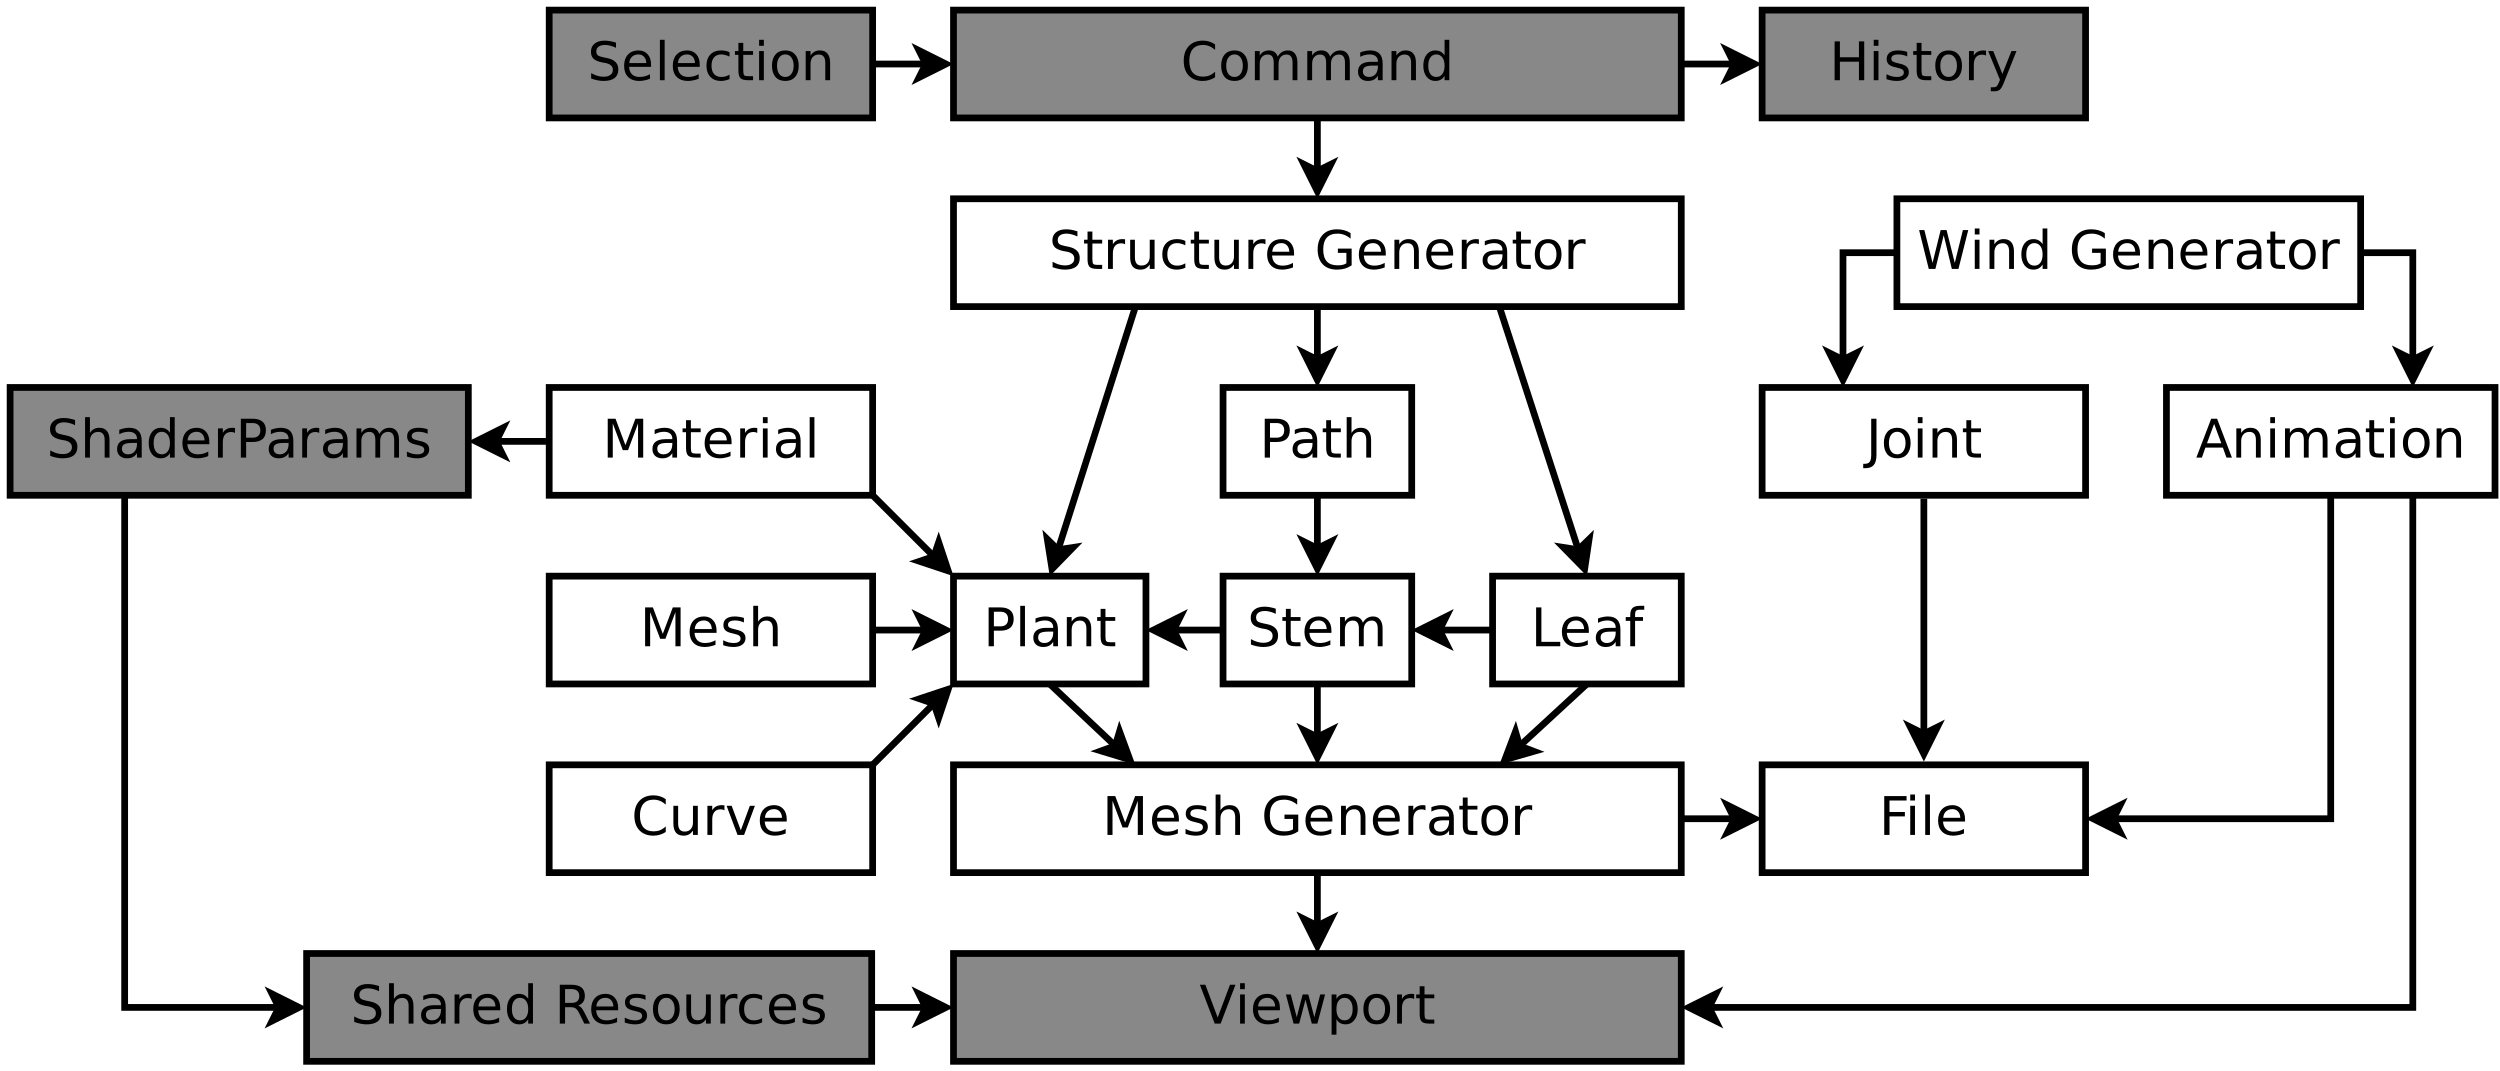 <?xml version="1.0" encoding="UTF-8"?>
<svg xmlns="http://www.w3.org/2000/svg" xmlns:xlink="http://www.w3.org/1999/xlink" width="371pt" height="159pt" viewBox="0 0 371 159" version="1.1">
<defs>
<g>
<symbol overflow="visible" id="glyph0-0">
<path style="stroke:none;" d="M 0.391 1.391 L 0.391 -5.578 L 4.344 -5.578 L 4.344 1.391 Z M 0.844 0.953 L 3.906 0.953 L 3.906 -5.125 L 0.844 -5.125 Z M 0.844 0.953 "/>
</symbol>
<symbol overflow="visible" id="glyph0-1">
<path style="stroke:none;" d="M 0.781 -5.766 L 1.938 -5.766 L 3.406 -1.844 L 4.891 -5.766 L 6.047 -5.766 L 6.047 0 L 5.281 0 L 5.281 -5.062 L 3.797 -1.109 L 3.016 -1.109 L 1.531 -5.062 L 1.531 0 L 0.781 0 Z M 0.781 -5.766 "/>
</symbol>
<symbol overflow="visible" id="glyph0-2">
<path style="stroke:none;" d="M 4.438 -2.344 L 4.438 -1.984 L 1.172 -1.984 C 1.203 -1.504 1.348 -1.133 1.609 -0.875 C 1.879 -0.613 2.25 -0.484 2.719 -0.484 C 2.988 -0.484 3.254 -0.516 3.516 -0.578 C 3.773 -0.648 4.031 -0.754 4.281 -0.891 L 4.281 -0.219 C 4.02 -0.113 3.754 -0.035 3.484 0.016 C 3.223 0.078 2.953 0.109 2.672 0.109 C 1.984 0.109 1.438 -0.086 1.031 -0.484 C 0.633 -0.891 0.438 -1.438 0.438 -2.125 C 0.438 -2.832 0.625 -3.391 1 -3.797 C 1.383 -4.211 1.906 -4.422 2.562 -4.422 C 3.133 -4.422 3.586 -4.234 3.922 -3.859 C 4.266 -3.484 4.438 -2.977 4.438 -2.344 Z M 3.734 -2.547 C 3.723 -2.93 3.613 -3.238 3.406 -3.469 C 3.195 -3.707 2.914 -3.828 2.562 -3.828 C 2.164 -3.828 1.848 -3.711 1.609 -3.484 C 1.367 -3.266 1.234 -2.953 1.203 -2.547 Z M 3.734 -2.547 "/>
</symbol>
<symbol overflow="visible" id="glyph0-3">
<path style="stroke:none;" d="M 3.5 -4.203 L 3.5 -3.531 C 3.301 -3.625 3.094 -3.695 2.875 -3.75 C 2.656 -3.801 2.43 -3.828 2.203 -3.828 C 1.848 -3.828 1.582 -3.773 1.406 -3.672 C 1.227 -3.566 1.141 -3.406 1.141 -3.188 C 1.141 -3.02 1.203 -2.891 1.328 -2.797 C 1.461 -2.703 1.719 -2.613 2.094 -2.531 L 2.344 -2.469 C 2.844 -2.363 3.195 -2.211 3.406 -2.016 C 3.625 -1.816 3.734 -1.539 3.734 -1.188 C 3.734 -0.789 3.57 -0.473 3.25 -0.234 C 2.938 -0.004 2.504 0.109 1.953 0.109 C 1.711 0.109 1.469 0.086 1.219 0.047 C 0.969 0.004 0.703 -0.062 0.422 -0.156 L 0.422 -0.891 C 0.691 -0.754 0.953 -0.648 1.203 -0.578 C 1.461 -0.516 1.719 -0.484 1.969 -0.484 C 2.301 -0.484 2.555 -0.539 2.734 -0.656 C 2.91 -0.77 3 -0.93 3 -1.141 C 3 -1.328 2.93 -1.473 2.797 -1.578 C 2.672 -1.68 2.391 -1.781 1.953 -1.875 L 1.703 -1.938 C 1.266 -2.031 0.945 -2.172 0.75 -2.359 C 0.551 -2.555 0.453 -2.82 0.453 -3.156 C 0.453 -3.562 0.598 -3.875 0.891 -4.094 C 1.18 -4.312 1.594 -4.422 2.125 -4.422 C 2.383 -4.422 2.629 -4.398 2.859 -4.359 C 3.086 -4.328 3.301 -4.273 3.5 -4.203 Z M 3.5 -4.203 "/>
</symbol>
<symbol overflow="visible" id="glyph0-4">
<path style="stroke:none;" d="M 4.344 -2.609 L 4.344 0 L 3.625 0 L 3.625 -2.594 C 3.625 -3 3.547 -3.301 3.391 -3.5 C 3.234 -3.707 2.992 -3.812 2.672 -3.812 C 2.285 -3.812 1.984 -3.688 1.766 -3.438 C 1.547 -3.195 1.438 -2.863 1.438 -2.438 L 1.438 0 L 0.719 0 L 0.719 -6 L 1.438 -6 L 1.438 -3.656 C 1.602 -3.914 1.801 -4.109 2.031 -4.234 C 2.258 -4.359 2.523 -4.422 2.828 -4.422 C 3.328 -4.422 3.703 -4.266 3.953 -3.953 C 4.211 -3.648 4.344 -3.203 4.344 -2.609 Z M 4.344 -2.609 "/>
</symbol>
<symbol overflow="visible" id="glyph0-5">
<path style="stroke:none;" d=""/>
</symbol>
<symbol overflow="visible" id="glyph0-6">
<path style="stroke:none;" d="M 4.703 -0.828 L 4.703 -2.375 L 3.438 -2.375 L 3.438 -3.016 L 5.484 -3.016 L 5.484 -0.531 C 5.18 -0.32 4.848 -0.16 4.484 -0.047 C 4.117 0.055 3.727 0.109 3.312 0.109 C 2.414 0.109 1.711 -0.148 1.203 -0.672 C 0.691 -1.203 0.438 -1.938 0.438 -2.875 C 0.438 -3.812 0.691 -4.547 1.203 -5.078 C 1.711 -5.609 2.414 -5.875 3.312 -5.875 C 3.695 -5.875 4.055 -5.828 4.391 -5.734 C 4.734 -5.641 5.047 -5.5 5.328 -5.312 L 5.328 -4.484 C 5.035 -4.734 4.727 -4.922 4.406 -5.047 C 4.082 -5.172 3.742 -5.234 3.391 -5.234 C 2.68 -5.234 2.148 -5.035 1.797 -4.641 C 1.441 -4.242 1.266 -3.656 1.266 -2.875 C 1.266 -2.094 1.441 -1.504 1.797 -1.109 C 2.148 -0.723 2.68 -0.531 3.391 -0.531 C 3.66 -0.531 3.906 -0.551 4.125 -0.594 C 4.344 -0.645 4.535 -0.723 4.703 -0.828 Z M 4.703 -0.828 "/>
</symbol>
<symbol overflow="visible" id="glyph0-7">
<path style="stroke:none;" d="M 4.344 -2.609 L 4.344 0 L 3.625 0 L 3.625 -2.594 C 3.625 -3 3.547 -3.301 3.391 -3.5 C 3.234 -3.707 2.992 -3.812 2.672 -3.812 C 2.285 -3.812 1.984 -3.688 1.766 -3.438 C 1.547 -3.195 1.438 -2.863 1.438 -2.438 L 1.438 0 L 0.719 0 L 0.719 -4.328 L 1.438 -4.328 L 1.438 -3.656 C 1.602 -3.914 1.801 -4.109 2.031 -4.234 C 2.258 -4.359 2.523 -4.422 2.828 -4.422 C 3.328 -4.422 3.703 -4.266 3.953 -3.953 C 4.211 -3.648 4.344 -3.203 4.344 -2.609 Z M 4.344 -2.609 "/>
</symbol>
<symbol overflow="visible" id="glyph0-8">
<path style="stroke:none;" d="M 3.25 -3.656 C 3.164 -3.707 3.078 -3.742 2.984 -3.766 C 2.891 -3.785 2.785 -3.797 2.672 -3.797 C 2.273 -3.797 1.969 -3.664 1.75 -3.406 C 1.539 -3.145 1.438 -2.77 1.438 -2.281 L 1.438 0 L 0.719 0 L 0.719 -4.328 L 1.438 -4.328 L 1.438 -3.656 C 1.582 -3.914 1.773 -4.109 2.016 -4.234 C 2.254 -4.359 2.547 -4.422 2.891 -4.422 C 2.941 -4.422 2.992 -4.414 3.047 -4.406 C 3.109 -4.406 3.176 -4.398 3.25 -4.391 Z M 3.25 -3.656 "/>
</symbol>
<symbol overflow="visible" id="glyph0-9">
<path style="stroke:none;" d="M 2.703 -2.172 C 2.129 -2.172 1.734 -2.102 1.516 -1.969 C 1.297 -1.844 1.188 -1.625 1.188 -1.312 C 1.188 -1.051 1.27 -0.848 1.438 -0.703 C 1.602 -0.555 1.828 -0.484 2.109 -0.484 C 2.504 -0.484 2.82 -0.617 3.062 -0.891 C 3.301 -1.172 3.422 -1.547 3.422 -2.016 L 3.422 -2.172 Z M 4.125 -2.469 L 4.125 0 L 3.422 0 L 3.422 -0.656 C 3.254 -0.395 3.051 -0.203 2.812 -0.078 C 2.57 0.047 2.273 0.109 1.922 0.109 C 1.484 0.109 1.129 -0.016 0.859 -0.266 C 0.598 -0.516 0.469 -0.848 0.469 -1.266 C 0.469 -1.742 0.629 -2.109 0.953 -2.359 C 1.285 -2.609 1.773 -2.734 2.422 -2.734 L 3.422 -2.734 L 3.422 -2.797 C 3.422 -3.129 3.312 -3.383 3.094 -3.562 C 2.875 -3.738 2.57 -3.828 2.188 -3.828 C 1.938 -3.828 1.691 -3.797 1.453 -3.734 C 1.223 -3.672 1.004 -3.582 0.797 -3.469 L 0.797 -4.125 C 1.055 -4.227 1.305 -4.301 1.547 -4.344 C 1.797 -4.395 2.035 -4.422 2.266 -4.422 C 2.891 -4.422 3.352 -4.258 3.656 -3.938 C 3.969 -3.613 4.125 -3.125 4.125 -2.469 Z M 4.125 -2.469 "/>
</symbol>
<symbol overflow="visible" id="glyph0-10">
<path style="stroke:none;" d="M 1.453 -5.547 L 1.453 -4.328 L 2.906 -4.328 L 2.906 -3.766 L 1.453 -3.766 L 1.453 -1.422 C 1.453 -1.066 1.5 -0.836 1.594 -0.734 C 1.688 -0.641 1.883 -0.594 2.188 -0.594 L 2.906 -0.594 L 2.906 0 L 2.188 0 C 1.633 0 1.254 -0.098 1.047 -0.297 C 0.836 -0.504 0.734 -0.879 0.734 -1.422 L 0.734 -3.766 L 0.219 -3.766 L 0.219 -4.328 L 0.734 -4.328 L 0.734 -5.547 Z M 1.453 -5.547 "/>
</symbol>
<symbol overflow="visible" id="glyph0-11">
<path style="stroke:none;" d="M 2.422 -3.828 C 2.035 -3.828 1.734 -3.676 1.516 -3.375 C 1.297 -3.082 1.188 -2.676 1.188 -2.156 C 1.188 -1.633 1.297 -1.223 1.516 -0.922 C 1.734 -0.629 2.035 -0.484 2.422 -0.484 C 2.797 -0.484 3.094 -0.633 3.312 -0.938 C 3.539 -1.238 3.656 -1.645 3.656 -2.156 C 3.656 -2.664 3.539 -3.07 3.312 -3.375 C 3.094 -3.676 2.797 -3.828 2.422 -3.828 Z M 2.422 -4.422 C 3.035 -4.422 3.52 -4.219 3.875 -3.812 C 4.227 -3.414 4.406 -2.863 4.406 -2.156 C 4.406 -1.445 4.227 -0.891 3.875 -0.484 C 3.52 -0.086 3.035 0.109 2.422 0.109 C 1.797 0.109 1.305 -0.086 0.953 -0.484 C 0.609 -0.891 0.438 -1.445 0.438 -2.156 C 0.438 -2.863 0.609 -3.414 0.953 -3.812 C 1.305 -4.219 1.797 -4.422 2.422 -4.422 Z M 2.422 -4.422 "/>
</symbol>
<symbol overflow="visible" id="glyph0-12">
<path style="stroke:none;" d="M 4.234 -5.578 L 4.234 -4.812 C 3.93 -4.957 3.648 -5.062 3.391 -5.125 C 3.129 -5.195 2.879 -5.234 2.641 -5.234 C 2.211 -5.234 1.883 -5.148 1.656 -4.984 C 1.426 -4.816 1.312 -4.582 1.312 -4.281 C 1.312 -4.031 1.383 -3.836 1.531 -3.703 C 1.688 -3.578 1.977 -3.473 2.406 -3.391 L 2.875 -3.297 C 3.457 -3.18 3.883 -2.984 4.156 -2.703 C 4.438 -2.43 4.578 -2.062 4.578 -1.594 C 4.578 -1.031 4.391 -0.602 4.016 -0.312 C 3.641 -0.031 3.094 0.109 2.375 0.109 C 2.102 0.109 1.812 0.078 1.5 0.016 C 1.188 -0.047 0.867 -0.133 0.547 -0.25 L 0.547 -1.062 C 0.859 -0.883 1.164 -0.75 1.469 -0.656 C 1.781 -0.562 2.082 -0.516 2.375 -0.516 C 2.812 -0.516 3.148 -0.602 3.391 -0.781 C 3.641 -0.957 3.766 -1.207 3.766 -1.531 C 3.766 -1.812 3.676 -2.031 3.5 -2.188 C 3.332 -2.352 3.047 -2.477 2.641 -2.562 L 2.172 -2.641 C 1.586 -2.766 1.164 -2.945 0.906 -3.188 C 0.645 -3.438 0.516 -3.781 0.516 -4.219 C 0.516 -4.727 0.691 -5.129 1.047 -5.422 C 1.41 -5.723 1.91 -5.875 2.547 -5.875 C 2.816 -5.875 3.094 -5.848 3.375 -5.797 C 3.656 -5.742 3.941 -5.672 4.234 -5.578 Z M 4.234 -5.578 "/>
</symbol>
<symbol overflow="visible" id="glyph0-13">
<path style="stroke:none;" d="M 0.672 -1.703 L 0.672 -4.328 L 1.375 -4.328 L 1.375 -1.734 C 1.375 -1.328 1.453 -1.02 1.609 -0.812 C 1.773 -0.602 2.02 -0.5 2.344 -0.5 C 2.727 -0.5 3.031 -0.617 3.25 -0.859 C 3.469 -1.109 3.578 -1.445 3.578 -1.875 L 3.578 -4.328 L 4.297 -4.328 L 4.297 0 L 3.578 0 L 3.578 -0.656 C 3.41 -0.395 3.211 -0.203 2.984 -0.078 C 2.754 0.047 2.488 0.109 2.188 0.109 C 1.688 0.109 1.305 -0.039 1.047 -0.344 C 0.797 -0.656 0.672 -1.109 0.672 -1.703 Z M 2.453 -4.422 Z M 2.453 -4.422 "/>
</symbol>
<symbol overflow="visible" id="glyph0-14">
<path style="stroke:none;" d="M 3.859 -4.156 L 3.859 -3.5 C 3.66 -3.602 3.457 -3.68 3.25 -3.734 C 3.051 -3.797 2.848 -3.828 2.641 -3.828 C 2.18 -3.828 1.82 -3.68 1.562 -3.391 C 1.312 -3.098 1.188 -2.688 1.188 -2.156 C 1.188 -1.625 1.312 -1.211 1.562 -0.922 C 1.82 -0.629 2.18 -0.484 2.641 -0.484 C 2.848 -0.484 3.051 -0.508 3.25 -0.562 C 3.457 -0.625 3.66 -0.711 3.859 -0.828 L 3.859 -0.172 C 3.66 -0.078 3.453 -0.008 3.234 0.031 C 3.023 0.082 2.801 0.109 2.562 0.109 C 1.914 0.109 1.398 -0.094 1.016 -0.5 C 0.629 -0.906 0.438 -1.457 0.438 -2.156 C 0.438 -2.863 0.629 -3.414 1.016 -3.812 C 1.398 -4.219 1.93 -4.422 2.609 -4.422 C 2.828 -4.422 3.039 -4.398 3.25 -4.359 C 3.457 -4.316 3.66 -4.25 3.859 -4.156 Z M 3.859 -4.156 "/>
</symbol>
<symbol overflow="visible" id="glyph0-15">
<path style="stroke:none;" d="M 1.562 -5.125 L 1.562 -2.953 L 2.531 -2.953 C 2.895 -2.953 3.176 -3.047 3.375 -3.234 C 3.57 -3.422 3.672 -3.691 3.672 -4.047 C 3.672 -4.391 3.57 -4.656 3.375 -4.844 C 3.176 -5.031 2.895 -5.125 2.531 -5.125 Z M 0.781 -5.766 L 2.531 -5.766 C 3.176 -5.766 3.664 -5.617 4 -5.328 C 4.332 -5.035 4.5 -4.609 4.5 -4.047 C 4.5 -3.473 4.332 -3.039 4 -2.75 C 3.664 -2.457 3.176 -2.312 2.531 -2.312 L 1.562 -2.312 L 1.562 0 L 0.781 0 Z M 0.781 -5.766 "/>
</symbol>
<symbol overflow="visible" id="glyph0-16">
<path style="stroke:none;" d="M 0.75 -6 L 1.453 -6 L 1.453 0 L 0.75 0 Z M 0.75 -6 "/>
</symbol>
<symbol overflow="visible" id="glyph0-17">
<path style="stroke:none;" d="M 4.109 -3.5 C 4.285 -3.812 4.5 -4.039 4.75 -4.188 C 5 -4.344 5.289 -4.422 5.625 -4.422 C 6.07 -4.422 6.414 -4.266 6.656 -3.953 C 6.906 -3.641 7.031 -3.191 7.031 -2.609 L 7.031 0 L 6.312 0 L 6.312 -2.594 C 6.312 -3 6.238 -3.301 6.094 -3.5 C 5.945 -3.707 5.723 -3.812 5.422 -3.812 C 5.055 -3.812 4.766 -3.688 4.547 -3.438 C 4.336 -3.195 4.234 -2.863 4.234 -2.438 L 4.234 0 L 3.516 0 L 3.516 -2.594 C 3.516 -3.008 3.441 -3.316 3.297 -3.516 C 3.148 -3.711 2.926 -3.812 2.625 -3.812 C 2.258 -3.812 1.969 -3.688 1.75 -3.438 C 1.539 -3.195 1.438 -2.863 1.438 -2.438 L 1.438 0 L 0.719 0 L 0.719 -4.328 L 1.438 -4.328 L 1.438 -3.656 C 1.594 -3.914 1.785 -4.109 2.016 -4.234 C 2.242 -4.359 2.516 -4.422 2.828 -4.422 C 3.141 -4.422 3.406 -4.344 3.625 -4.188 C 3.844 -4.031 4.004 -3.801 4.109 -3.5 Z M 4.109 -3.5 "/>
</symbol>
<symbol overflow="visible" id="glyph0-18">
<path style="stroke:none;" d="M 0.781 -5.766 L 1.562 -5.766 L 1.562 -0.656 L 4.359 -0.656 L 4.359 0 L 0.781 0 Z M 0.781 -5.766 "/>
</symbol>
<symbol overflow="visible" id="glyph0-19">
<path style="stroke:none;" d="M 2.938 -6 L 2.938 -5.422 L 2.25 -5.422 C 2 -5.422 1.82 -5.367 1.719 -5.266 C 1.625 -5.16 1.578 -4.973 1.578 -4.703 L 1.578 -4.328 L 2.75 -4.328 L 2.75 -3.766 L 1.578 -3.766 L 1.578 0 L 0.859 0 L 0.859 -3.766 L 0.188 -3.766 L 0.188 -4.328 L 0.859 -4.328 L 0.859 -4.625 C 0.859 -5.102 0.969 -5.453 1.188 -5.672 C 1.414 -5.891 1.773 -6 2.266 -6 Z M 2.938 -6 "/>
</symbol>
<symbol overflow="visible" id="glyph0-20">
<path style="stroke:none;" d="M 0.75 -4.328 L 1.453 -4.328 L 1.453 0 L 0.75 0 Z M 0.75 -6 L 1.453 -6 L 1.453 -5.109 L 0.75 -5.109 Z M 0.75 -6 "/>
</symbol>
<symbol overflow="visible" id="glyph0-21">
<path style="stroke:none;" d="M 5.094 -5.312 L 5.094 -4.5 C 4.832 -4.738 4.551 -4.922 4.25 -5.047 C 3.957 -5.172 3.641 -5.234 3.297 -5.234 C 2.641 -5.234 2.133 -5.031 1.781 -4.625 C 1.438 -4.219 1.266 -3.633 1.266 -2.875 C 1.266 -2.113 1.438 -1.531 1.781 -1.125 C 2.133 -0.727 2.641 -0.531 3.297 -0.531 C 3.641 -0.531 3.957 -0.586 4.25 -0.703 C 4.551 -0.828 4.832 -1.016 5.094 -1.266 L 5.094 -0.438 C 4.82 -0.258 4.531 -0.125 4.219 -0.031 C 3.914 0.062 3.598 0.109 3.266 0.109 C 2.391 0.109 1.695 -0.156 1.188 -0.688 C 0.688 -1.219 0.438 -1.945 0.438 -2.875 C 0.438 -3.801 0.688 -4.531 1.188 -5.062 C 1.695 -5.602 2.391 -5.875 3.266 -5.875 C 3.609 -5.875 3.93 -5.828 4.234 -5.734 C 4.535 -5.641 4.82 -5.5 5.094 -5.312 Z M 5.094 -5.312 "/>
</symbol>
<symbol overflow="visible" id="glyph0-22">
<path style="stroke:none;" d="M 0.234 -4.328 L 0.984 -4.328 L 2.344 -0.688 L 3.688 -4.328 L 4.438 -4.328 L 2.828 0 L 1.859 0 Z M 0.234 -4.328 "/>
</symbol>
<symbol overflow="visible" id="glyph0-23">
<path style="stroke:none;" d="M 3.594 -3.672 L 3.594 -6 L 4.297 -6 L 4.297 0 L 3.594 0 L 3.594 -0.656 C 3.438 -0.395 3.242 -0.203 3.016 -0.078 C 2.797 0.047 2.523 0.109 2.203 0.109 C 1.68 0.109 1.254 -0.098 0.922 -0.516 C 0.598 -0.93 0.438 -1.477 0.438 -2.156 C 0.438 -2.832 0.598 -3.379 0.922 -3.797 C 1.254 -4.211 1.68 -4.422 2.203 -4.422 C 2.523 -4.422 2.797 -4.359 3.016 -4.234 C 3.242 -4.109 3.438 -3.922 3.594 -3.672 Z M 1.172 -2.156 C 1.172 -1.633 1.273 -1.223 1.484 -0.922 C 1.703 -0.629 2 -0.484 2.375 -0.484 C 2.75 -0.484 3.047 -0.629 3.266 -0.922 C 3.484 -1.223 3.594 -1.633 3.594 -2.156 C 3.594 -2.676 3.484 -3.082 3.266 -3.375 C 3.047 -3.676 2.75 -3.828 2.375 -3.828 C 2 -3.828 1.703 -3.676 1.484 -3.375 C 1.273 -3.082 1.172 -2.676 1.172 -2.156 Z M 1.172 -2.156 "/>
</symbol>
<symbol overflow="visible" id="glyph0-24">
<path style="stroke:none;" d="M 2.266 0 L 0.062 -5.766 L 0.875 -5.766 L 2.703 -0.906 L 4.531 -5.766 L 5.344 -5.766 L 3.141 0 Z M 2.266 0 "/>
</symbol>
<symbol overflow="visible" id="glyph0-25">
<path style="stroke:none;" d="M 0.328 -4.328 L 1.047 -4.328 L 1.938 -0.953 L 2.812 -4.328 L 3.656 -4.328 L 4.547 -0.953 L 5.422 -4.328 L 6.141 -4.328 L 5 0 L 4.172 0 L 3.234 -3.547 L 2.297 0 L 1.469 0 Z M 0.328 -4.328 "/>
</symbol>
<symbol overflow="visible" id="glyph0-26">
<path style="stroke:none;" d="M 1.438 -0.656 L 1.438 1.641 L 0.719 1.641 L 0.719 -4.328 L 1.438 -4.328 L 1.438 -3.672 C 1.582 -3.922 1.77 -4.109 2 -4.234 C 2.227 -4.359 2.5 -4.422 2.812 -4.422 C 3.344 -4.422 3.77 -4.211 4.094 -3.797 C 4.426 -3.379 4.594 -2.832 4.594 -2.156 C 4.594 -1.477 4.426 -0.93 4.094 -0.516 C 3.77 -0.098 3.344 0.109 2.812 0.109 C 2.5 0.109 2.227 0.047 2 -0.078 C 1.77 -0.203 1.582 -0.395 1.438 -0.656 Z M 3.844 -2.156 C 3.844 -2.676 3.734 -3.082 3.516 -3.375 C 3.305 -3.676 3.016 -3.828 2.641 -3.828 C 2.266 -3.828 1.969 -3.676 1.75 -3.375 C 1.539 -3.082 1.438 -2.676 1.438 -2.156 C 1.438 -1.633 1.539 -1.223 1.75 -0.922 C 1.969 -0.629 2.266 -0.484 2.641 -0.484 C 3.016 -0.484 3.305 -0.629 3.516 -0.922 C 3.734 -1.223 3.844 -1.633 3.844 -2.156 Z M 3.844 -2.156 "/>
</symbol>
<symbol overflow="visible" id="glyph0-27">
<path style="stroke:none;" d="M 0.781 -5.766 L 1.562 -5.766 L 1.562 -3.406 L 4.391 -3.406 L 4.391 -5.766 L 5.172 -5.766 L 5.172 0 L 4.391 0 L 4.391 -2.75 L 1.562 -2.75 L 1.562 0 L 0.781 0 Z M 0.781 -5.766 "/>
</symbol>
<symbol overflow="visible" id="glyph0-28">
<path style="stroke:none;" d="M 2.547 0.406 C 2.348 0.914 2.148 1.25 1.953 1.406 C 1.766 1.562 1.508 1.641 1.188 1.641 L 0.625 1.641 L 0.625 1.047 L 1.047 1.047 C 1.234 1.047 1.379 1 1.484 0.906 C 1.598 0.812 1.723 0.594 1.859 0.25 L 1.984 -0.062 L 0.234 -4.328 L 0.984 -4.328 L 2.344 -0.938 L 3.688 -4.328 L 4.438 -4.328 Z M 2.547 0.406 "/>
</symbol>
<symbol overflow="visible" id="glyph0-29">
<path style="stroke:none;" d="M 0.781 -5.766 L 4.094 -5.766 L 4.094 -5.109 L 1.562 -5.109 L 1.562 -3.406 L 3.844 -3.406 L 3.844 -2.75 L 1.562 -2.75 L 1.562 0 L 0.781 0 Z M 0.781 -5.766 "/>
</symbol>
<symbol overflow="visible" id="glyph0-30">
<path style="stroke:none;" d="M 3.516 -2.703 C 3.68 -2.648 3.844 -2.531 4 -2.344 C 4.156 -2.156 4.312 -1.898 4.469 -1.578 L 5.266 0 L 4.422 0 L 3.688 -1.484 C 3.5 -1.867 3.316 -2.125 3.141 -2.25 C 2.961 -2.375 2.719 -2.438 2.406 -2.438 L 1.562 -2.438 L 1.562 0 L 0.781 0 L 0.781 -5.766 L 2.531 -5.766 C 3.195 -5.766 3.691 -5.625 4.016 -5.344 C 4.336 -5.07 4.5 -4.66 4.5 -4.109 C 4.5 -3.742 4.41 -3.441 4.234 -3.203 C 4.066 -2.961 3.828 -2.797 3.516 -2.703 Z M 1.562 -5.125 L 1.562 -3.078 L 2.531 -3.078 C 2.906 -3.078 3.188 -3.16 3.375 -3.328 C 3.57 -3.504 3.672 -3.766 3.672 -4.109 C 3.672 -4.441 3.57 -4.691 3.375 -4.859 C 3.188 -5.035 2.906 -5.125 2.531 -5.125 Z M 1.562 -5.125 "/>
</symbol>
<symbol overflow="visible" id="glyph0-31">
<path style="stroke:none;" d="M 0.266 -5.766 L 1.047 -5.766 L 2.266 -0.891 L 3.469 -5.766 L 4.344 -5.766 L 5.562 -0.891 L 6.766 -5.766 L 7.562 -5.766 L 6.109 0 L 5.125 0 L 3.922 -5 L 2.688 0 L 1.703 0 Z M 0.266 -5.766 "/>
</symbol>
<symbol overflow="visible" id="glyph0-32">
<path style="stroke:none;" d="M 0.781 -5.766 L 1.562 -5.766 L 1.562 -0.406 C 1.562 0.289 1.426 0.797 1.156 1.109 C 0.895 1.422 0.473 1.578 -0.109 1.578 L -0.406 1.578 L -0.406 0.922 L -0.172 0.922 C 0.172 0.922 0.414 0.82 0.562 0.625 C 0.707 0.438 0.781 0.094 0.781 -0.406 Z M 0.781 -5.766 "/>
</symbol>
<symbol overflow="visible" id="glyph0-33">
<path style="stroke:none;" d="M 2.703 -5 L 1.641 -2.125 L 3.766 -2.125 Z M 2.266 -5.766 L 3.141 -5.766 L 5.344 0 L 4.531 0 L 4 -1.484 L 1.406 -1.484 L 0.891 0 L 0.062 0 Z M 2.266 -5.766 "/>
</symbol>
</g>
</defs>
<g id="surface8320">
<rect x="0" y="0" width="371" height="159" style="fill:rgb(100%,100%,100%);fill-opacity:1;stroke:none;"/>
<path style="fill-rule:evenodd;fill:rgb(100%,100%,100%);fill-opacity:1;stroke-width:0.05;stroke-linecap:butt;stroke-linejoin:miter;stroke:rgb(0%,0%,0%);stroke-opacity:1;stroke-miterlimit:10;" d="M 2.4 -6.6 L 7.8 -6.6 L 7.8 -5.8 L 2.4 -5.8 Z M 2.4 -6.6 " transform="matrix(20,0,0,20,93.5,245.5)"/>
<g style="fill:rgb(0%,0%,0%);fill-opacity:1;">
  <use xlink:href="#glyph0-1" x="163.566" y="123.905"/>
  <use xlink:href="#glyph0-2" x="170.511" y="123.905"/>
  <use xlink:href="#glyph0-3" x="175.511" y="123.905"/>
  <use xlink:href="#glyph0-4" x="179.678" y="123.905"/>
  <use xlink:href="#glyph0-5" x="184.678" y="123.905"/>
  <use xlink:href="#glyph0-6" x="187.178" y="123.905"/>
  <use xlink:href="#glyph0-2" x="193.289" y="123.905"/>
  <use xlink:href="#glyph0-7" x="198.289" y="123.905"/>
  <use xlink:href="#glyph0-2" x="203.289" y="123.905"/>
  <use xlink:href="#glyph0-8" x="208.289" y="123.905"/>
  <use xlink:href="#glyph0-9" x="211.622" y="123.905"/>
  <use xlink:href="#glyph0-10" x="216.344" y="123.905"/>
  <use xlink:href="#glyph0-11" x="219.4" y="123.905"/>
  <use xlink:href="#glyph0-8" x="224.122" y="123.905"/>
</g>
<path style="fill-rule:evenodd;fill:rgb(100%,100%,100%);fill-opacity:1;stroke-width:0.05;stroke-linecap:butt;stroke-linejoin:miter;stroke:rgb(0%,0%,0%);stroke-opacity:1;stroke-miterlimit:10;" d="M 2.4 -10.8 L 7.8 -10.8 L 7.8 -10 L 2.4 -10 Z M 2.4 -10.8 " transform="matrix(20,0,0,20,93.5,245.5)"/>
<g style="fill:rgb(0%,0%,0%);fill-opacity:1;">
  <use xlink:href="#glyph0-12" x="155.656" y="39.905"/>
  <use xlink:href="#glyph0-10" x="160.656" y="39.905"/>
  <use xlink:href="#glyph0-8" x="163.712" y="39.905"/>
  <use xlink:href="#glyph0-13" x="167.045" y="39.905"/>
  <use xlink:href="#glyph0-14" x="172.045" y="39.905"/>
  <use xlink:href="#glyph0-10" x="176.49" y="39.905"/>
  <use xlink:href="#glyph0-13" x="179.545" y="39.905"/>
  <use xlink:href="#glyph0-8" x="184.545" y="39.905"/>
  <use xlink:href="#glyph0-2" x="187.601" y="39.905"/>
  <use xlink:href="#glyph0-5" x="192.601" y="39.905"/>
  <use xlink:href="#glyph0-6" x="195.101" y="39.905"/>
  <use xlink:href="#glyph0-2" x="201.212" y="39.905"/>
  <use xlink:href="#glyph0-7" x="206.212" y="39.905"/>
  <use xlink:href="#glyph0-2" x="211.212" y="39.905"/>
  <use xlink:href="#glyph0-8" x="216.212" y="39.905"/>
  <use xlink:href="#glyph0-9" x="219.545" y="39.905"/>
  <use xlink:href="#glyph0-10" x="224.267" y="39.905"/>
  <use xlink:href="#glyph0-11" x="227.323" y="39.905"/>
  <use xlink:href="#glyph0-8" x="232.045" y="39.905"/>
</g>
<path style="fill-rule:evenodd;fill:rgb(100%,100%,100%);fill-opacity:1;stroke-width:0.05;stroke-linecap:butt;stroke-linejoin:miter;stroke:rgb(0%,0%,0%);stroke-opacity:1;stroke-miterlimit:10;" d="M 2.4 -8 L 3.828 -8 L 3.828 -7.2 L 2.4 -7.2 Z M 2.4 -8 " transform="matrix(20,0,0,20,93.5,245.5)"/>
<g style="fill:rgb(0%,0%,0%);fill-opacity:1;">
  <use xlink:href="#glyph0-15" x="145.93" y="95.905"/>
  <use xlink:href="#glyph0-16" x="150.652" y="95.905"/>
  <use xlink:href="#glyph0-9" x="152.874" y="95.905"/>
  <use xlink:href="#glyph0-7" x="157.596" y="95.905"/>
  <use xlink:href="#glyph0-10" x="162.596" y="95.905"/>
</g>
<path style="fill-rule:evenodd;fill:rgb(100%,100%,100%);fill-opacity:1;stroke-width:0.05;stroke-linecap:butt;stroke-linejoin:miter;stroke:rgb(0%,0%,0%);stroke-opacity:1;stroke-miterlimit:10;" d="M 4.4 -8 L 5.8 -8 L 5.8 -7.2 L 4.4 -7.2 Z M 4.4 -8 " transform="matrix(20,0,0,20,93.5,245.5)"/>
<g style="fill:rgb(0%,0%,0%);fill-opacity:1;">
  <use xlink:href="#glyph0-12" x="185.09" y="95.905"/>
  <use xlink:href="#glyph0-10" x="190.09" y="95.905"/>
  <use xlink:href="#glyph0-2" x="193.145" y="95.905"/>
  <use xlink:href="#glyph0-17" x="198.145" y="95.905"/>
</g>
<path style="fill-rule:evenodd;fill:rgb(100%,100%,100%);fill-opacity:1;stroke-width:0.05;stroke-linecap:butt;stroke-linejoin:miter;stroke:rgb(0%,0%,0%);stroke-opacity:1;stroke-miterlimit:10;" d="M 6.4 -8 L 7.8 -8 L 7.8 -7.2 L 6.4 -7.2 Z M 6.4 -8 " transform="matrix(20,0,0,20,93.5,245.5)"/>
<g style="fill:rgb(0%,0%,0%);fill-opacity:1;">
  <use xlink:href="#glyph0-18" x="227.18" y="95.905"/>
  <use xlink:href="#glyph0-2" x="231.346" y="95.905"/>
  <use xlink:href="#glyph0-9" x="236.346" y="95.905"/>
  <use xlink:href="#glyph0-19" x="241.069" y="95.905"/>
</g>
<path style="fill:none;stroke-width:0.05;stroke-linecap:butt;stroke-linejoin:miter;stroke:rgb(0%,0%,0%);stroke-opacity:1;stroke-miterlimit:10;" d="M 3.75 -10 L 3.176 -8.196 " transform="matrix(20,0,0,20,93.5,245.5)"/>
<path style="fill-rule:evenodd;fill:rgb(0%,0%,0%);fill-opacity:1;stroke-width:0.05;stroke-linecap:butt;stroke-linejoin:miter;stroke:rgb(0%,0%,0%);stroke-opacity:1;stroke-miterlimit:10;" d="M 3.131 -8.053 L 3.096 -8.274 L 3.176 -8.196 L 3.287 -8.213 Z M 3.131 -8.053 " transform="matrix(20,0,0,20,93.5,245.5)"/>
<path style="fill:none;stroke-width:0.05;stroke-linecap:butt;stroke-linejoin:miter;stroke:rgb(0%,0%,0%);stroke-opacity:1;stroke-miterlimit:10;" d="M 6.45 -10 L 7.036 -8.196 " transform="matrix(20,0,0,20,93.5,245.5)"/>
<path style="fill-rule:evenodd;fill:rgb(0%,0%,0%);fill-opacity:1;stroke-width:0.05;stroke-linecap:butt;stroke-linejoin:miter;stroke:rgb(0%,0%,0%);stroke-opacity:1;stroke-miterlimit:10;" d="M 7.083 -8.053 L 6.926 -8.213 L 7.036 -8.196 L 7.116 -8.274 Z M 7.083 -8.053 " transform="matrix(20,0,0,20,93.5,245.5)"/>
<path style="fill:none;stroke-width:0.05;stroke-linecap:butt;stroke-linejoin:miter;stroke:rgb(0%,0%,0%);stroke-opacity:1;stroke-miterlimit:10;" d="M 3.114 -7.2 L 3.6 -6.741 " transform="matrix(20,0,0,20,93.5,245.5)"/>
<path style="fill-rule:evenodd;fill:rgb(0%,0%,0%);fill-opacity:1;stroke-width:0.05;stroke-linecap:butt;stroke-linejoin:miter;stroke:rgb(0%,0%,0%);stroke-opacity:1;stroke-miterlimit:10;" d="M 3.709 -6.638 L 3.495 -6.703 L 3.6 -6.741 L 3.632 -6.848 Z M 3.709 -6.638 " transform="matrix(20,0,0,20,93.5,245.5)"/>
<path style="fill:none;stroke-width:0.05;stroke-linecap:butt;stroke-linejoin:miter;stroke:rgb(0%,0%,0%);stroke-opacity:1;stroke-miterlimit:10;" d="M 5.1 -7.2 L 5.1 -6.806 " transform="matrix(20,0,0,20,93.5,245.5)"/>
<path style="fill-rule:evenodd;fill:rgb(0%,0%,0%);fill-opacity:1;stroke-width:0.05;stroke-linecap:butt;stroke-linejoin:miter;stroke:rgb(0%,0%,0%);stroke-opacity:1;stroke-miterlimit:10;" d="M 5.1 -6.656 L 5 -6.856 L 5.1 -6.806 L 5.2 -6.856 Z M 5.1 -6.656 " transform="matrix(20,0,0,20,93.5,245.5)"/>
<path style="fill:none;stroke-width:0.05;stroke-linecap:butt;stroke-linejoin:miter;stroke:rgb(0%,0%,0%);stroke-opacity:1;stroke-miterlimit:10;" d="M 7.1 -7.2 L 6.601 -6.74 " transform="matrix(20,0,0,20,93.5,245.5)"/>
<path style="fill-rule:evenodd;fill:rgb(0%,0%,0%);fill-opacity:1;stroke-width:0.05;stroke-linecap:butt;stroke-linejoin:miter;stroke:rgb(0%,0%,0%);stroke-opacity:1;stroke-miterlimit:10;" d="M 6.491 -6.638 L 6.57 -6.847 L 6.601 -6.74 L 6.706 -6.7 Z M 6.491 -6.638 " transform="matrix(20,0,0,20,93.5,245.5)"/>
<path style="fill-rule:evenodd;fill:rgb(100%,100%,100%);fill-opacity:1;stroke-width:0.05;stroke-linecap:butt;stroke-linejoin:miter;stroke:rgb(0%,0%,0%);stroke-opacity:1;stroke-miterlimit:10;" d="M -0.6 -9.4 L 1.8 -9.4 L 1.8 -8.6 L -0.6 -8.6 Z M -0.6 -9.4 " transform="matrix(20,0,0,20,93.5,245.5)"/>
<g style="fill:rgb(0%,0%,0%);fill-opacity:1;">
  <use xlink:href="#glyph0-1" x="89.406" y="67.905"/>
  <use xlink:href="#glyph0-9" x="96.351" y="67.905"/>
  <use xlink:href="#glyph0-10" x="101.073" y="67.905"/>
  <use xlink:href="#glyph0-2" x="104.128" y="67.905"/>
  <use xlink:href="#glyph0-8" x="109.128" y="67.905"/>
  <use xlink:href="#glyph0-20" x="112.462" y="67.905"/>
  <use xlink:href="#glyph0-9" x="114.684" y="67.905"/>
  <use xlink:href="#glyph0-16" x="119.406" y="67.905"/>
</g>
<path style="fill-rule:evenodd;fill:rgb(100%,100%,100%);fill-opacity:1;stroke-width:0.05;stroke-linecap:butt;stroke-linejoin:miter;stroke:rgb(0%,0%,0%);stroke-opacity:1;stroke-miterlimit:10;" d="M -0.6 -6.6 L 1.8 -6.6 L 1.8 -5.8 L -0.6 -5.8 Z M -0.6 -6.6 " transform="matrix(20,0,0,20,93.5,245.5)"/>
<g style="fill:rgb(0%,0%,0%);fill-opacity:1;">
  <use xlink:href="#glyph0-21" x="93.703" y="123.905"/>
  <use xlink:href="#glyph0-13" x="99.259" y="123.905"/>
  <use xlink:href="#glyph0-8" x="104.259" y="123.905"/>
  <use xlink:href="#glyph0-22" x="107.592" y="123.905"/>
  <use xlink:href="#glyph0-2" x="112.314" y="123.905"/>
</g>
<path style="fill-rule:evenodd;fill:rgb(100%,100%,100%);fill-opacity:1;stroke-width:0.05;stroke-linecap:butt;stroke-linejoin:miter;stroke:rgb(0%,0%,0%);stroke-opacity:1;stroke-miterlimit:10;" d="M -0.6 -8 L 1.8 -8 L 1.8 -7.2 L -0.6 -7.2 Z M -0.6 -8 " transform="matrix(20,0,0,20,93.5,245.5)"/>
<g style="fill:rgb(0%,0%,0%);fill-opacity:1;">
  <use xlink:href="#glyph0-1" x="94.953" y="95.905"/>
  <use xlink:href="#glyph0-2" x="101.898" y="95.905"/>
  <use xlink:href="#glyph0-3" x="106.898" y="95.905"/>
  <use xlink:href="#glyph0-4" x="111.064" y="95.905"/>
</g>
<path style="fill-rule:evenodd;fill:rgb(100%,100%,100%);fill-opacity:1;stroke-width:0.05;stroke-linecap:butt;stroke-linejoin:miter;stroke:rgb(0%,0%,0%);stroke-opacity:1;stroke-miterlimit:10;" d="M 4.4 -9.4 L 5.8 -9.4 L 5.8 -8.6 L 4.4 -8.6 Z M 4.4 -9.4 " transform="matrix(20,0,0,20,93.5,245.5)"/>
<g style="fill:rgb(0%,0%,0%);fill-opacity:1;">
  <use xlink:href="#glyph0-15" x="186.906" y="67.905"/>
  <use xlink:href="#glyph0-9" x="191.351" y="67.905"/>
  <use xlink:href="#glyph0-10" x="196.073" y="67.905"/>
  <use xlink:href="#glyph0-4" x="199.128" y="67.905"/>
</g>
<path style="fill:none;stroke-width:0.05;stroke-linecap:butt;stroke-linejoin:miter;stroke:rgb(0%,0%,0%);stroke-opacity:1;stroke-miterlimit:10;" d="M 5.1 -9.976 L 5.1 -9.606 " transform="matrix(20,0,0,20,93.5,245.5)"/>
<path style="fill-rule:evenodd;fill:rgb(0%,0%,0%);fill-opacity:1;stroke-width:0.05;stroke-linecap:butt;stroke-linejoin:miter;stroke:rgb(0%,0%,0%);stroke-opacity:1;stroke-miterlimit:10;" d="M 5.1 -9.456 L 5 -9.656 L 5.1 -9.606 L 5.2 -9.656 Z M 5.1 -9.456 " transform="matrix(20,0,0,20,93.5,245.5)"/>
<path style="fill:none;stroke-width:0.05;stroke-linecap:butt;stroke-linejoin:miter;stroke:rgb(0%,0%,0%);stroke-opacity:1;stroke-miterlimit:10;" d="M 5.1 -8.206 L 5.1 -8.6 " transform="matrix(20,0,0,20,93.5,245.5)"/>
<path style="fill-rule:evenodd;fill:rgb(0%,0%,0%);fill-opacity:1;stroke-width:0.05;stroke-linecap:butt;stroke-linejoin:miter;stroke:rgb(0%,0%,0%);stroke-opacity:1;stroke-miterlimit:10;" d="M 5.1 -8.056 L 5 -8.256 L 5.1 -8.206 L 5.2 -8.256 Z M 5.1 -8.056 " transform="matrix(20,0,0,20,93.5,245.5)"/>
<path style="fill-rule:evenodd;fill:rgb(53.333%,53.333%,53.333%);fill-opacity:1;stroke-width:0.05;stroke-linecap:butt;stroke-linejoin:miter;stroke:rgb(0%,0%,0%);stroke-opacity:1;stroke-miterlimit:10;" d="M 2.4 -12.2 L 7.8 -12.2 L 7.8 -11.4 L 2.4 -11.4 Z M 2.4 -12.2 " transform="matrix(20,0,0,20,93.5,245.5)"/>
<g style="fill:rgb(0%,0%,0%);fill-opacity:1;">
  <use xlink:href="#glyph0-21" x="175.227" y="11.905"/>
  <use xlink:href="#glyph0-11" x="180.782" y="11.905"/>
  <use xlink:href="#glyph0-17" x="185.504" y="11.905"/>
  <use xlink:href="#glyph0-17" x="193.282" y="11.905"/>
  <use xlink:href="#glyph0-9" x="201.06" y="11.905"/>
  <use xlink:href="#glyph0-7" x="205.782" y="11.905"/>
  <use xlink:href="#glyph0-23" x="210.782" y="11.905"/>
</g>
<path style="fill:none;stroke-width:0.05;stroke-linecap:butt;stroke-linejoin:miter;stroke:rgb(0%,0%,0%);stroke-opacity:1;stroke-miterlimit:10;" d="M 5.1 -11.4 L 5.1 -11.006 " transform="matrix(20,0,0,20,93.5,245.5)"/>
<path style="fill-rule:evenodd;fill:rgb(0%,0%,0%);fill-opacity:1;stroke-width:0.05;stroke-linecap:butt;stroke-linejoin:miter;stroke:rgb(0%,0%,0%);stroke-opacity:1;stroke-miterlimit:10;" d="M 5.1 -10.856 L 5 -11.056 L 5.1 -11.006 L 5.2 -11.056 Z M 5.1 -10.856 " transform="matrix(20,0,0,20,93.5,245.5)"/>
<path style="fill-rule:evenodd;fill:rgb(53.333%,53.333%,53.333%);fill-opacity:1;stroke-width:0.05;stroke-linecap:butt;stroke-linejoin:miter;stroke:rgb(0%,0%,0%);stroke-opacity:1;stroke-miterlimit:10;" d="M 2.4 -5.2 L 7.8 -5.2 L 7.8 -4.4 L 2.4 -4.4 Z M 2.4 -5.2 " transform="matrix(20,0,0,20,93.5,245.5)"/>
<g style="fill:rgb(0%,0%,0%);fill-opacity:1;">
  <use xlink:href="#glyph0-24" x="178" y="151.905"/>
  <use xlink:href="#glyph0-20" x="183.278" y="151.905"/>
  <use xlink:href="#glyph0-2" x="185.5" y="151.905"/>
  <use xlink:href="#glyph0-25" x="190.5" y="151.905"/>
  <use xlink:href="#glyph0-26" x="196.889" y="151.905"/>
  <use xlink:href="#glyph0-11" x="201.889" y="151.905"/>
  <use xlink:href="#glyph0-8" x="206.611" y="151.905"/>
  <use xlink:href="#glyph0-10" x="209.944" y="151.905"/>
</g>
<path style="fill:none;stroke-width:0.05;stroke-linecap:butt;stroke-linejoin:miter;stroke:rgb(0%,0%,0%);stroke-opacity:1;stroke-miterlimit:10;" d="M 5.1 -5.8 L 5.1 -5.406 " transform="matrix(20,0,0,20,93.5,245.5)"/>
<path style="fill-rule:evenodd;fill:rgb(0%,0%,0%);fill-opacity:1;stroke-width:0.05;stroke-linecap:butt;stroke-linejoin:miter;stroke:rgb(0%,0%,0%);stroke-opacity:1;stroke-miterlimit:10;" d="M 5.1 -5.256 L 5 -5.456 L 5.1 -5.406 L 5.2 -5.456 Z M 5.1 -5.256 " transform="matrix(20,0,0,20,93.5,245.5)"/>
<path style="fill-rule:evenodd;fill:rgb(53.333%,53.333%,53.333%);fill-opacity:1;stroke-width:0.05;stroke-linecap:butt;stroke-linejoin:miter;stroke:rgb(0%,0%,0%);stroke-opacity:1;stroke-miterlimit:10;" d="M -0.6 -12.2 L 1.8 -12.2 L 1.8 -11.4 L -0.6 -11.4 Z M -0.6 -12.2 " transform="matrix(20,0,0,20,93.5,245.5)"/>
<g style="fill:rgb(0%,0%,0%);fill-opacity:1;">
  <use xlink:href="#glyph0-12" x="87.18" y="11.905"/>
  <use xlink:href="#glyph0-2" x="92.18" y="11.905"/>
  <use xlink:href="#glyph0-16" x="97.18" y="11.905"/>
  <use xlink:href="#glyph0-2" x="99.402" y="11.905"/>
  <use xlink:href="#glyph0-14" x="104.402" y="11.905"/>
  <use xlink:href="#glyph0-10" x="108.846" y="11.905"/>
  <use xlink:href="#glyph0-20" x="111.902" y="11.905"/>
  <use xlink:href="#glyph0-11" x="114.124" y="11.905"/>
  <use xlink:href="#glyph0-7" x="118.846" y="11.905"/>
</g>
<path style="fill:none;stroke-width:0.05;stroke-linecap:butt;stroke-linejoin:miter;stroke:rgb(0%,0%,0%);stroke-opacity:1;stroke-miterlimit:10;" d="M 1.8 -11.8 L 2.194 -11.8 " transform="matrix(20,0,0,20,93.5,245.5)"/>
<path style="fill-rule:evenodd;fill:rgb(0%,0%,0%);fill-opacity:1;stroke-width:0.05;stroke-linecap:butt;stroke-linejoin:miter;stroke:rgb(0%,0%,0%);stroke-opacity:1;stroke-miterlimit:10;" d="M 2.344 -11.8 L 2.144 -11.7 L 2.194 -11.8 L 2.144 -11.9 Z M 2.344 -11.8 " transform="matrix(20,0,0,20,93.5,245.5)"/>
<path style="fill-rule:evenodd;fill:rgb(53.333%,53.333%,53.333%);fill-opacity:1;stroke-width:0.05;stroke-linecap:butt;stroke-linejoin:miter;stroke:rgb(0%,0%,0%);stroke-opacity:1;stroke-miterlimit:10;" d="M 8.4 -12.2 L 10.8 -12.2 L 10.8 -11.4 L 8.4 -11.4 Z M 8.4 -12.2 " transform="matrix(20,0,0,20,93.5,245.5)"/>
<g style="fill:rgb(0%,0%,0%);fill-opacity:1;">
  <use xlink:href="#glyph0-27" x="271.477" y="11.905"/>
  <use xlink:href="#glyph0-20" x="277.31" y="11.905"/>
  <use xlink:href="#glyph0-3" x="279.532" y="11.905"/>
  <use xlink:href="#glyph0-10" x="283.699" y="11.905"/>
  <use xlink:href="#glyph0-11" x="286.754" y="11.905"/>
  <use xlink:href="#glyph0-8" x="291.477" y="11.905"/>
  <use xlink:href="#glyph0-28" x="294.81" y="11.905"/>
</g>
<path style="fill:none;stroke-width:0.05;stroke-linecap:butt;stroke-linejoin:miter;stroke:rgb(0%,0%,0%);stroke-opacity:1;stroke-miterlimit:10;" d="M 7.8 -11.8 L 8.194 -11.8 " transform="matrix(20,0,0,20,93.5,245.5)"/>
<path style="fill-rule:evenodd;fill:rgb(0%,0%,0%);fill-opacity:1;stroke-width:0.05;stroke-linecap:butt;stroke-linejoin:miter;stroke:rgb(0%,0%,0%);stroke-opacity:1;stroke-miterlimit:10;" d="M 8.344 -11.8 L 8.144 -11.7 L 8.194 -11.8 L 8.144 -11.9 Z M 8.344 -11.8 " transform="matrix(20,0,0,20,93.5,245.5)"/>
<path style="fill-rule:evenodd;fill:rgb(100%,100%,100%);fill-opacity:1;stroke-width:0.05;stroke-linecap:butt;stroke-linejoin:miter;stroke:rgb(0%,0%,0%);stroke-opacity:1;stroke-miterlimit:10;" d="M 8.4 -6.6 L 10.8 -6.6 L 10.8 -5.8 L 8.4 -5.8 Z M 8.4 -6.6 " transform="matrix(20,0,0,20,93.5,245.5)"/>
<g style="fill:rgb(0%,0%,0%);fill-opacity:1;">
  <use xlink:href="#glyph0-29" x="278.84" y="123.905"/>
  <use xlink:href="#glyph0-20" x="282.729" y="123.905"/>
  <use xlink:href="#glyph0-16" x="284.951" y="123.905"/>
  <use xlink:href="#glyph0-2" x="287.173" y="123.905"/>
</g>
<path style="fill:none;stroke-width:0.05;stroke-linecap:butt;stroke-linejoin:miter;stroke:rgb(0%,0%,0%);stroke-opacity:1;stroke-miterlimit:10;" d="M 7.8 -6.2 L 8.194 -6.2 " transform="matrix(20,0,0,20,93.5,245.5)"/>
<path style="fill-rule:evenodd;fill:rgb(0%,0%,0%);fill-opacity:1;stroke-width:0.05;stroke-linecap:butt;stroke-linejoin:miter;stroke:rgb(0%,0%,0%);stroke-opacity:1;stroke-miterlimit:10;" d="M 8.344 -6.2 L 8.144 -6.1 L 8.194 -6.2 L 8.144 -6.3 Z M 8.344 -6.2 " transform="matrix(20,0,0,20,93.5,245.5)"/>
<path style="fill-rule:evenodd;fill:rgb(53.333%,53.333%,53.333%);fill-opacity:1;stroke-width:0.05;stroke-linecap:butt;stroke-linejoin:miter;stroke:rgb(0%,0%,0%);stroke-opacity:1;stroke-miterlimit:10;" d="M -4.6 -9.4 L -1.2 -9.4 L -1.2 -8.6 L -4.6 -8.6 Z M -4.6 -9.4 " transform="matrix(20,0,0,20,93.5,245.5)"/>
<g style="fill:rgb(0%,0%,0%);fill-opacity:1;">
  <use xlink:href="#glyph0-12" x="6.906" y="67.905"/>
  <use xlink:href="#glyph0-4" x="11.906" y="67.905"/>
  <use xlink:href="#glyph0-9" x="16.906" y="67.905"/>
  <use xlink:href="#glyph0-23" x="21.628" y="67.905"/>
  <use xlink:href="#glyph0-2" x="26.628" y="67.905"/>
  <use xlink:href="#glyph0-8" x="31.628" y="67.905"/>
  <use xlink:href="#glyph0-15" x="34.962" y="67.905"/>
  <use xlink:href="#glyph0-9" x="39.406" y="67.905"/>
  <use xlink:href="#glyph0-8" x="44.128" y="67.905"/>
  <use xlink:href="#glyph0-9" x="47.462" y="67.905"/>
  <use xlink:href="#glyph0-17" x="52.184" y="67.905"/>
  <use xlink:href="#glyph0-3" x="59.962" y="67.905"/>
</g>
<path style="fill-rule:evenodd;fill:rgb(53.333%,53.333%,53.333%);fill-opacity:1;stroke-width:0.05;stroke-linecap:butt;stroke-linejoin:miter;stroke:rgb(0%,0%,0%);stroke-opacity:1;stroke-miterlimit:10;" d="M -2.4 -5.2 L 1.793 -5.2 L 1.793 -4.4 L -2.4 -4.4 Z M -2.4 -5.2 " transform="matrix(20,0,0,20,93.5,245.5)"/>
<g style="fill:rgb(0%,0%,0%);fill-opacity:1;">
  <use xlink:href="#glyph0-12" x="52.016" y="151.905"/>
  <use xlink:href="#glyph0-4" x="57.016" y="151.905"/>
  <use xlink:href="#glyph0-9" x="62.016" y="151.905"/>
  <use xlink:href="#glyph0-8" x="66.738" y="151.905"/>
  <use xlink:href="#glyph0-2" x="69.793" y="151.905"/>
  <use xlink:href="#glyph0-23" x="74.793" y="151.905"/>
  <use xlink:href="#glyph0-5" x="79.793" y="151.905"/>
  <use xlink:href="#glyph0-30" x="82.293" y="151.905"/>
  <use xlink:href="#glyph0-2" x="87.293" y="151.905"/>
  <use xlink:href="#glyph0-3" x="92.293" y="151.905"/>
  <use xlink:href="#glyph0-11" x="96.46" y="151.905"/>
  <use xlink:href="#glyph0-13" x="101.182" y="151.905"/>
  <use xlink:href="#glyph0-8" x="106.182" y="151.905"/>
  <use xlink:href="#glyph0-14" x="109.238" y="151.905"/>
  <use xlink:href="#glyph0-2" x="113.682" y="151.905"/>
  <use xlink:href="#glyph0-3" x="118.682" y="151.905"/>
</g>
<path style="fill:none;stroke-width:0.05;stroke-linecap:butt;stroke-linejoin:miter;stroke:rgb(0%,0%,0%);stroke-opacity:1;stroke-miterlimit:10;" d="M -0.624 -9 L -0.994 -9 " transform="matrix(20,0,0,20,93.5,245.5)"/>
<path style="fill-rule:evenodd;fill:rgb(0%,0%,0%);fill-opacity:1;stroke-width:0.05;stroke-linecap:butt;stroke-linejoin:miter;stroke:rgb(0%,0%,0%);stroke-opacity:1;stroke-miterlimit:10;" d="M -1.144 -9 L -0.944 -9.1 L -0.994 -9 L -0.944 -8.9 Z M -1.144 -9 " transform="matrix(20,0,0,20,93.5,245.5)"/>
<path style="fill:none;stroke-width:0.05;stroke-linecap:butt;stroke-linejoin:miter;stroke:rgb(0%,0%,0%);stroke-opacity:1;stroke-miterlimit:10;" d="M 1.793 -4.8 L 2.194 -4.8 " transform="matrix(20,0,0,20,93.5,245.5)"/>
<path style="fill-rule:evenodd;fill:rgb(0%,0%,0%);fill-opacity:1;stroke-width:0.05;stroke-linecap:butt;stroke-linejoin:miter;stroke:rgb(0%,0%,0%);stroke-opacity:1;stroke-miterlimit:10;" d="M 2.344 -4.8 L 2.144 -4.7 L 2.194 -4.8 L 2.144 -4.9 Z M 2.344 -4.8 " transform="matrix(20,0,0,20,93.5,245.5)"/>
<path style="fill:none;stroke-width:0.05;stroke-linecap:butt;stroke-linejoin:miter;stroke:rgb(0%,0%,0%);stroke-opacity:1;stroke-miterlimit:10;" d="M -3.75 -8.6 L -3.75 -4.8 L -2.606 -4.8 " transform="matrix(20,0,0,20,93.5,245.5)"/>
<path style="fill-rule:evenodd;fill:rgb(0%,0%,0%);fill-opacity:1;stroke-width:0.05;stroke-linecap:butt;stroke-linejoin:miter;stroke:rgb(0%,0%,0%);stroke-opacity:1;stroke-miterlimit:10;" d="M -2.456 -4.8 L -2.656 -4.7 L -2.606 -4.8 L -2.656 -4.9 Z M -2.456 -4.8 " transform="matrix(20,0,0,20,93.5,245.5)"/>
<path style="fill-rule:evenodd;fill:rgb(100%,100%,100%);fill-opacity:1;stroke-width:0.05;stroke-linecap:butt;stroke-linejoin:miter;stroke:rgb(0%,0%,0%);stroke-opacity:1;stroke-miterlimit:10;" d="M 9.4 -10.8 L 12.841 -10.8 L 12.841 -10 L 9.4 -10 Z M 9.4 -10.8 " transform="matrix(20,0,0,20,93.5,245.5)"/>
<g style="fill:rgb(0%,0%,0%);fill-opacity:1;">
  <use xlink:href="#glyph0-31" x="284.527" y="39.905"/>
  <use xlink:href="#glyph0-20" x="292.305" y="39.905"/>
  <use xlink:href="#glyph0-7" x="294.527" y="39.905"/>
  <use xlink:href="#glyph0-23" x="299.527" y="39.905"/>
  <use xlink:href="#glyph0-5" x="304.527" y="39.905"/>
  <use xlink:href="#glyph0-6" x="307.027" y="39.905"/>
  <use xlink:href="#glyph0-2" x="313.138" y="39.905"/>
  <use xlink:href="#glyph0-7" x="318.138" y="39.905"/>
  <use xlink:href="#glyph0-2" x="323.138" y="39.905"/>
  <use xlink:href="#glyph0-8" x="328.138" y="39.905"/>
  <use xlink:href="#glyph0-9" x="331.472" y="39.905"/>
  <use xlink:href="#glyph0-10" x="336.194" y="39.905"/>
  <use xlink:href="#glyph0-11" x="339.25" y="39.905"/>
  <use xlink:href="#glyph0-8" x="343.972" y="39.905"/>
</g>
<path style="fill-rule:evenodd;fill:rgb(100%,100%,100%);fill-opacity:1;stroke-width:0.05;stroke-linecap:butt;stroke-linejoin:miter;stroke:rgb(0%,0%,0%);stroke-opacity:1;stroke-miterlimit:10;" d="M 8.4 -9.4 L 10.8 -9.4 L 10.8 -8.6 L 8.4 -8.6 Z M 8.4 -9.4 " transform="matrix(20,0,0,20,93.5,245.5)"/>
<g style="fill:rgb(0%,0%,0%);fill-opacity:1;">
  <use xlink:href="#glyph0-32" x="276.906" y="67.905"/>
  <use xlink:href="#glyph0-11" x="279.128" y="67.905"/>
  <use xlink:href="#glyph0-20" x="283.851" y="67.905"/>
  <use xlink:href="#glyph0-7" x="286.073" y="67.905"/>
  <use xlink:href="#glyph0-10" x="291.073" y="67.905"/>
</g>
<path style="fill-rule:evenodd;fill:rgb(100%,100%,100%);fill-opacity:1;stroke-width:0.05;stroke-linecap:butt;stroke-linejoin:miter;stroke:rgb(0%,0%,0%);stroke-opacity:1;stroke-miterlimit:10;" d="M 11.4 -9.4 L 13.838 -9.4 L 13.838 -8.6 L 11.4 -8.6 Z M 11.4 -9.4 " transform="matrix(20,0,0,20,93.5,245.5)"/>
<g style="fill:rgb(0%,0%,0%);fill-opacity:1;">
  <use xlink:href="#glyph0-33" x="325.875" y="67.905"/>
  <use xlink:href="#glyph0-7" x="331.153" y="67.905"/>
  <use xlink:href="#glyph0-20" x="336.153" y="67.905"/>
  <use xlink:href="#glyph0-17" x="338.375" y="67.905"/>
  <use xlink:href="#glyph0-9" x="346.153" y="67.905"/>
  <use xlink:href="#glyph0-10" x="350.875" y="67.905"/>
  <use xlink:href="#glyph0-20" x="353.931" y="67.905"/>
  <use xlink:href="#glyph0-11" x="356.153" y="67.905"/>
  <use xlink:href="#glyph0-7" x="360.875" y="67.905"/>
</g>
<path style="fill:none;stroke-width:0.05;stroke-linecap:butt;stroke-linejoin:miter;stroke:rgb(0%,0%,0%);stroke-opacity:1;stroke-miterlimit:10;" d="M 9.6 -8.575 L 9.6 -6.83 " transform="matrix(20,0,0,20,93.5,245.5)"/>
<path style="fill-rule:evenodd;fill:rgb(0%,0%,0%);fill-opacity:1;stroke-width:0.05;stroke-linecap:butt;stroke-linejoin:miter;stroke:rgb(0%,0%,0%);stroke-opacity:1;stroke-miterlimit:10;" d="M 9.6 -6.68 L 9.5 -6.88 L 9.6 -6.83 L 9.7 -6.88 Z M 9.6 -6.68 " transform="matrix(20,0,0,20,93.5,245.5)"/>
<path style="fill:none;stroke-width:0.05;stroke-linecap:butt;stroke-linejoin:miter;stroke:rgb(0%,0%,0%);stroke-opacity:1;stroke-miterlimit:10;" d="M 12.619 -8.6 L 12.619 -6.2 L 11.006 -6.2 " transform="matrix(20,0,0,20,93.5,245.5)"/>
<path style="fill-rule:evenodd;fill:rgb(0%,0%,0%);fill-opacity:1;stroke-width:0.05;stroke-linecap:butt;stroke-linejoin:miter;stroke:rgb(0%,0%,0%);stroke-opacity:1;stroke-miterlimit:10;" d="M 10.856 -6.2 L 11.056 -6.3 L 11.006 -6.2 L 11.056 -6.1 Z M 10.856 -6.2 " transform="matrix(20,0,0,20,93.5,245.5)"/>
<path style="fill:none;stroke-width:0.05;stroke-linecap:butt;stroke-linejoin:miter;stroke:rgb(0%,0%,0%);stroke-opacity:1;stroke-miterlimit:10;" d="M 9.4 -10.4 L 9 -10.4 L 9 -9.606 " transform="matrix(20,0,0,20,93.5,245.5)"/>
<path style="fill-rule:evenodd;fill:rgb(0%,0%,0%);fill-opacity:1;stroke-width:0.05;stroke-linecap:butt;stroke-linejoin:miter;stroke:rgb(0%,0%,0%);stroke-opacity:1;stroke-miterlimit:10;" d="M 9 -9.456 L 8.9 -9.656 L 9 -9.606 L 9.1 -9.656 Z M 9 -9.456 " transform="matrix(20,0,0,20,93.5,245.5)"/>
<path style="fill:none;stroke-width:0.05;stroke-linecap:butt;stroke-linejoin:miter;stroke:rgb(0%,0%,0%);stroke-opacity:1;stroke-miterlimit:10;" d="M 12.841 -10.4 L 13.228 -10.4 L 13.228 -9.606 " transform="matrix(20,0,0,20,93.5,245.5)"/>
<path style="fill-rule:evenodd;fill:rgb(0%,0%,0%);fill-opacity:1;stroke-width:0.05;stroke-linecap:butt;stroke-linejoin:miter;stroke:rgb(0%,0%,0%);stroke-opacity:1;stroke-miterlimit:10;" d="M 13.228 -9.456 L 13.128 -9.656 L 13.228 -9.606 L 13.328 -9.656 Z M 13.228 -9.456 " transform="matrix(20,0,0,20,93.5,245.5)"/>
<path style="fill:none;stroke-width:0.05;stroke-linecap:butt;stroke-linejoin:miter;stroke:rgb(0%,0%,0%);stroke-opacity:1;stroke-miterlimit:10;" d="M 13.228 -8.6 L 13.228 -4.8 L 8.006 -4.8 " transform="matrix(20,0,0,20,93.5,245.5)"/>
<path style="fill-rule:evenodd;fill:rgb(0%,0%,0%);fill-opacity:1;stroke-width:0.05;stroke-linecap:butt;stroke-linejoin:miter;stroke:rgb(0%,0%,0%);stroke-opacity:1;stroke-miterlimit:10;" d="M 7.856 -4.8 L 8.056 -4.9 L 8.006 -4.8 L 8.056 -4.7 Z M 7.856 -4.8 " transform="matrix(20,0,0,20,93.5,245.5)"/>
<path style="fill:none;stroke-width:0.05;stroke-linecap:butt;stroke-linejoin:miter;stroke:rgb(0%,0%,0%);stroke-opacity:1;stroke-miterlimit:10;" d="M 1.8 -8.6 L 2.254 -8.146 " transform="matrix(20,0,0,20,93.5,245.5)"/>
<path style="fill-rule:evenodd;fill:rgb(0%,0%,0%);fill-opacity:1;stroke-width:0.05;stroke-linecap:butt;stroke-linejoin:miter;stroke:rgb(0%,0%,0%);stroke-opacity:1;stroke-miterlimit:10;" d="M 2.361 -8.039 L 2.148 -8.11 L 2.254 -8.146 L 2.29 -8.252 Z M 2.361 -8.039 " transform="matrix(20,0,0,20,93.5,245.5)"/>
<path style="fill:none;stroke-width:0.05;stroke-linecap:butt;stroke-linejoin:miter;stroke:rgb(0%,0%,0%);stroke-opacity:1;stroke-miterlimit:10;" d="M 1.8 -7.6 L 2.194 -7.6 " transform="matrix(20,0,0,20,93.5,245.5)"/>
<path style="fill-rule:evenodd;fill:rgb(0%,0%,0%);fill-opacity:1;stroke-width:0.05;stroke-linecap:butt;stroke-linejoin:miter;stroke:rgb(0%,0%,0%);stroke-opacity:1;stroke-miterlimit:10;" d="M 2.344 -7.6 L 2.144 -7.5 L 2.194 -7.6 L 2.144 -7.7 Z M 2.344 -7.6 " transform="matrix(20,0,0,20,93.5,245.5)"/>
<path style="fill:none;stroke-width:0.05;stroke-linecap:butt;stroke-linejoin:miter;stroke:rgb(0%,0%,0%);stroke-opacity:1;stroke-miterlimit:10;" d="M 1.8 -6.6 L 2.254 -7.054 " transform="matrix(20,0,0,20,93.5,245.5)"/>
<path style="fill-rule:evenodd;fill:rgb(0%,0%,0%);fill-opacity:1;stroke-width:0.05;stroke-linecap:butt;stroke-linejoin:miter;stroke:rgb(0%,0%,0%);stroke-opacity:1;stroke-miterlimit:10;" d="M 2.361 -7.161 L 2.29 -6.948 L 2.254 -7.054 L 2.148 -7.09 Z M 2.361 -7.161 " transform="matrix(20,0,0,20,93.5,245.5)"/>
<path style="fill:none;stroke-width:0.05;stroke-linecap:butt;stroke-linejoin:miter;stroke:rgb(0%,0%,0%);stroke-opacity:1;stroke-miterlimit:10;" d="M 4.4 -7.6 L 4.033 -7.6 " transform="matrix(20,0,0,20,93.5,245.5)"/>
<path style="fill-rule:evenodd;fill:rgb(0%,0%,0%);fill-opacity:1;stroke-width:0.05;stroke-linecap:butt;stroke-linejoin:miter;stroke:rgb(0%,0%,0%);stroke-opacity:1;stroke-miterlimit:10;" d="M 3.883 -7.6 L 4.083 -7.7 L 4.033 -7.6 L 4.083 -7.5 Z M 3.883 -7.6 " transform="matrix(20,0,0,20,93.5,245.5)"/>
<path style="fill:none;stroke-width:0.05;stroke-linecap:butt;stroke-linejoin:miter;stroke:rgb(0%,0%,0%);stroke-opacity:1;stroke-miterlimit:10;" d="M 6.4 -7.6 L 6.006 -7.6 " transform="matrix(20,0,0,20,93.5,245.5)"/>
<path style="fill-rule:evenodd;fill:rgb(0%,0%,0%);fill-opacity:1;stroke-width:0.05;stroke-linecap:butt;stroke-linejoin:miter;stroke:rgb(0%,0%,0%);stroke-opacity:1;stroke-miterlimit:10;" d="M 5.856 -7.6 L 6.056 -7.7 L 6.006 -7.6 L 6.056 -7.5 Z M 5.856 -7.6 " transform="matrix(20,0,0,20,93.5,245.5)"/>
</g>
</svg>

